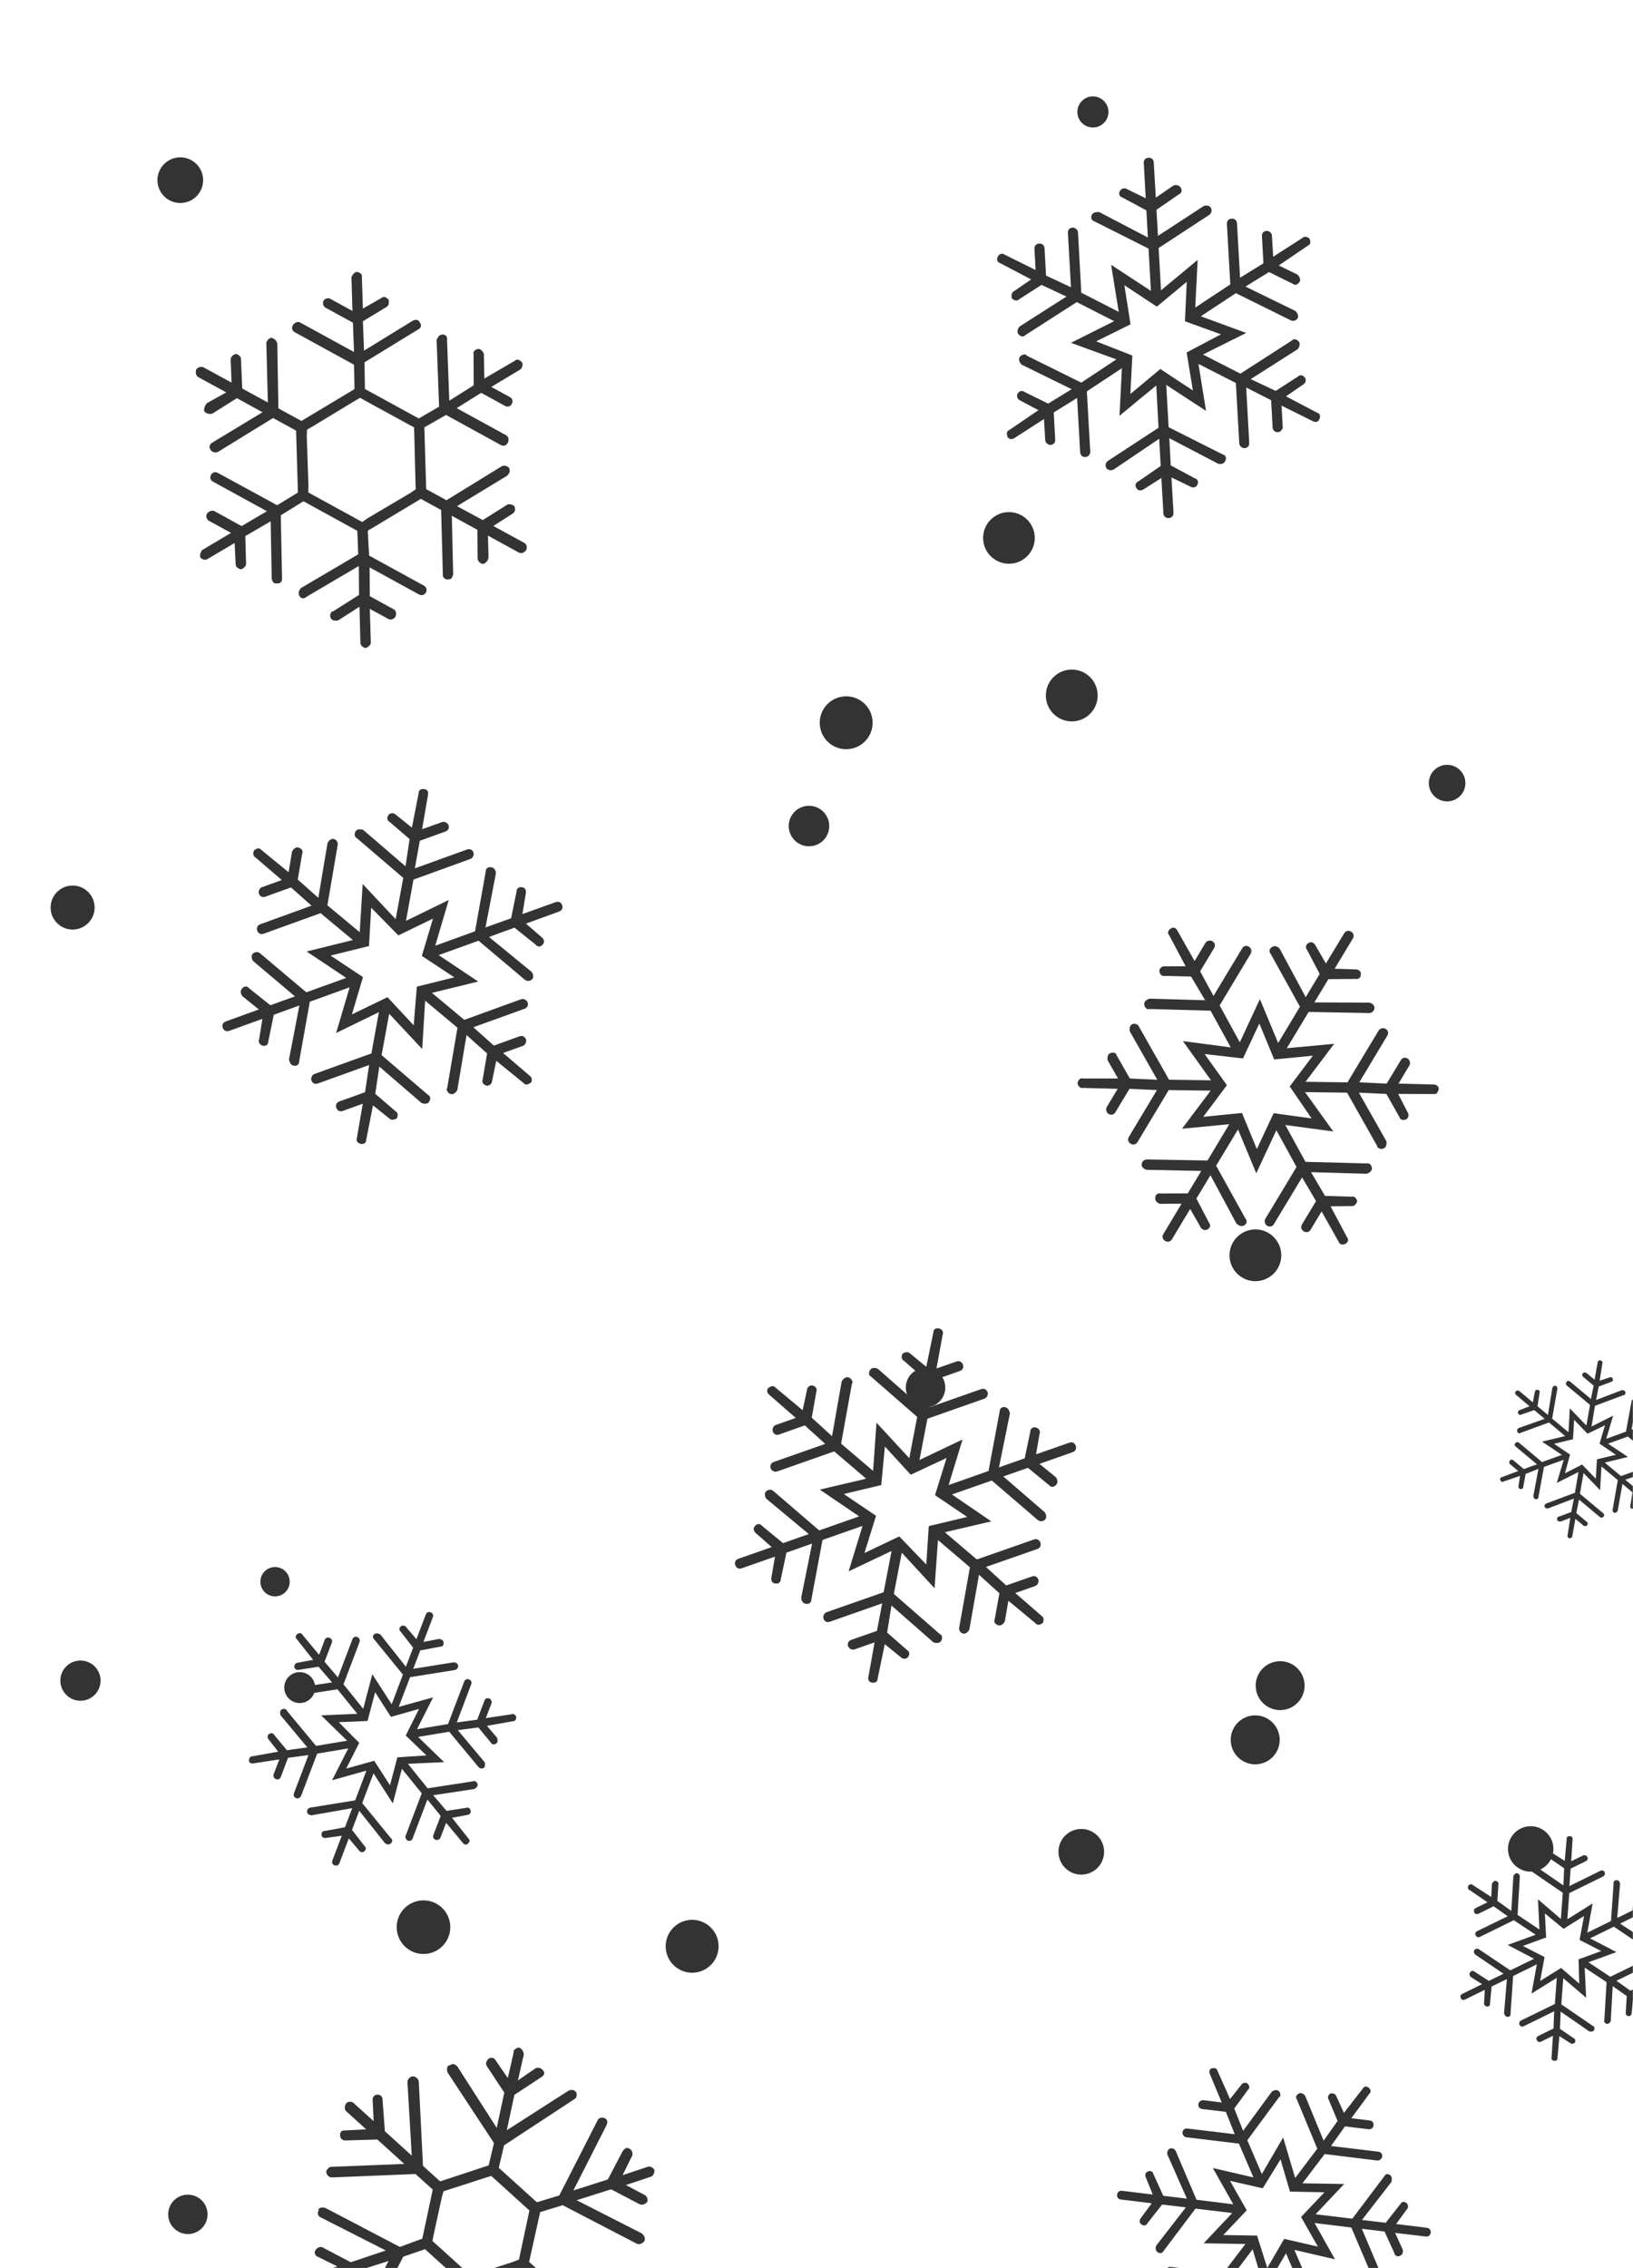 <svg xmlns="http://www.w3.org/2000/svg" version="1.1" xmlns:xlink="http://www.w3.org/1999/xlink" xmlns:svgjs="http://svgjs.dev/svgjs" width="1440" height="2000" preserveAspectRatio="none" viewBox="0 0 1440 2000"><g mask="url(&quot;#SvgjsMask1018&quot;)" fill="none"><circle r="20.14" cx="158.98" cy="158.87" filter="url(#SvgjsFilter1019)" fill="rgba(51, 51, 51, 1)"></circle><circle r="20.13" cx="953.48" cy="1632.86" filter="url(#SvgjsFilter1019)" fill="rgba(51, 51, 51, 1)"></circle><circle r="19.405" cx="64.035" cy="800.255" filter="url(#SvgjsFilter1019)" fill="rgba(51, 51, 51, 1)"></circle><circle r="13.705" cx="963.745" cy="98.705" filter="url(#SvgjsFilter1019)" fill="rgba(51, 51, 51, 1)"></circle><circle r="22.77" cx="889.7" cy="474.33" filter="url(#SvgjsFilter1019)" fill="rgba(51, 51, 51, 1)"></circle><circle r="23.64" cx="373.44" cy="1699.34" filter="url(#SvgjsFilter1019)" fill="rgba(51, 51, 51, 1)"></circle><circle r="13.635" cx="264.305" cy="1488.075" filter="url(#SvgjsFilter1019)" fill="rgba(51, 51, 51, 1)"></circle><circle r="21.57" cx="1128.84" cy="1486.36" filter="url(#SvgjsFilter1019)" fill="rgba(51, 51, 51, 1)"></circle><circle r="17.73" cx="70.95" cy="1481.95" filter="url(#SvgjsFilter1019)" fill="rgba(51, 51, 51, 1)"></circle><circle r="17.86" cx="713.37" cy="728.38" filter="url(#SvgjsFilter1019)" fill="rgba(51, 51, 51, 1)"></circle><circle r="20.03" cx="1349.79" cy="1630.35" filter="url(#SvgjsFilter1019)" fill="rgba(51, 51, 51, 1)"></circle><circle r="17.41" cx="816.15" cy="1223.56" filter="url(#SvgjsFilter1019)" fill="rgba(51, 51, 51, 1)"></circle><circle r="22.815" cx="1107.025" cy="1106.905" filter="url(#SvgjsFilter1019)" fill="rgba(51, 51, 51, 1)"></circle><circle r="21.595" cx="1106.855" cy="1534.165" filter="url(#SvgjsFilter1019)" fill="rgba(51, 51, 51, 1)"></circle><circle r="17.365" cx="165.665" cy="1952.575" filter="url(#SvgjsFilter1019)" fill="rgba(51, 51, 51, 1)"></circle><circle r="12.93" cx="242.54" cy="1394.72" filter="url(#SvgjsFilter1019)" fill="rgba(51, 51, 51, 1)"></circle><circle r="16.125" cx="1276.075" cy="690.525" filter="url(#SvgjsFilter1019)" fill="rgba(51, 51, 51, 1)"></circle><circle r="23.33" cx="610.33" cy="1716.19" filter="url(#SvgjsFilter1019)" fill="rgba(51, 51, 51, 1)"></circle><circle r="23.325" cx="746.175" cy="637.315" filter="url(#SvgjsFilter1019)" fill="rgba(51, 51, 51, 1)"></circle><circle r="22.85" cx="945.1" cy="613.26" filter="url(#SvgjsFilter1019)" fill="rgba(51, 51, 51, 1)"></circle><path d="M321.7 2055.2L355.6 1989.9 374.8 1983.3 408.4 2013.7 404.4 2034.1 342.1 2073.7C341.5 2074.3 341.5 2074.3 340.9 2075 339.7 2076.3 339.2 2078.2 340.6 2080.7 342.6 2082.5 344.5 2083 346.9 2081.6L401.2 2046.8 394.6 2078 370.8 2093.6C370.8 2093.6 370.2 2094.3 370.2 2094.3 369 2095.6 368.5 2097.5 369.9 2100 370.6 2101.8 373.8 2102.3 376.2 2100.9L392.1 2091.3 386.9 2114.2C386.4 2116.1 387.8 2118.6 390.4 2119.7S395.3 2118.2 396.5 2115.6L401 2093.4 411.2 2108.6C412.6 2111.1 415.8 2111.5 418.2 2110.2 419.4 2108.8 420.5 2106.3 419.2 2103.8L403.5 2080.1 410.7 2048.2 445.5 2102.5C446.9 2105 450.1 2105.4 451.9 2104.7 453.7 2102.7 454.8 2100.2 453.5 2097.7L413.3 2036.1 417.9 2015.1 460 2001.7 475.8 2016 480.1 2089.5C480.2 2092 482.2 2093.8 484.7 2093.6S489 2091.5 488.9 2089L485.1 2024.4 509.4 2046.5 510.8 2074.1C510.9 2076.6 512.9 2078.4 516.1 2078.9S520.4 2076.8 520.3 2074.2L518.7 2054.8 536.5 2070.9C538.4 2072.7 541.5 2071.9 543.3 2069.9 545.1 2068 545 2065.5 543 2063.7L525.2 2047.6 544.1 2046.6C547.2 2047.1 549 2045.1 548.2 2042 548.1 2039.5 546.1 2037.7 543.6 2037.8L516 2039.2 491.6 2017.1 556.3 2014.5C558.8 2014.4 561.2 2011.8 561.1 2009.3S559 2005 556.5 2005.1L482.4 2008.8 466.6 1994.5 476.3 1950.6 496.2 1944.5 561.4 1978.4C564 1979.6 566.5 1978.2 568.2 1976.2 569.4 1973.6 568 1971.2 566 1969.4L508.5 1940.1 538.9 1930.5 564.1 1943.7C566.7 1944.8 569.1 1943.4 570.9 1941.4 571.4 1939.5 570.7 1936.4 568.1 1935.3L551.9 1926.7 574.2 1919.3C576.1 1918.5 577.2 1916 577.1 1913.5 575.7 1911 573.1 1909.9 571.3 1910.6L549 1918 557.6 1900.6C558.1 1898.7 557.3 1895.6 555.4 1895 553.4 1893.2 551.6 1894 549.8 1895.9 549.8 1895.9 549.2 1896.6 549.2 1896.6L536 1921.8 505.6 1931.5 534.8 1874C536 1871.4 535.8 1868.9 533.3 1867.8 530.7 1866.7 528.8 1867.4 527.6 1868.7 527.1 1869.4 527.1 1869.4 527.1 1869.4L493.2 1935.9 473.4 1941.9 439.8 1911.5 444.5 1891.7 506.6 1850.9C508.5 1850.2 508.9 1847 508.2 1845.1 506.8 1842.7 503.7 1842.2 501.2 1843.6L446.9 1878.4 453.6 1847.2 477.3 1831.6C479.8 1830.2 480.9 1827.6 478.9 1825.8 477.6 1823.4 474.4 1822.9 472.5 1823.6L456.7 1834.5 461.9 1811.6C461.7 1809.1 460.4 1806.6 457.8 1805.5 456.5 1805.5 454.7 1806.3 453.5 1807.6 452.9 1808.2 452.9 1808.2 453 1809.5L447.8 1832.4 436.9 1816.6C435.6 1814.1 433.1 1814.3 431.2 1815 430.6 1815.6 430.6 1815.6 430 1816.3 428.8 1817.6 428.3 1819.5 429 1821.4L444.7 1845.2 438 1876.3 403.2 1822C401.3 1820.3 398.7 1819.1 396.9 1821.1 395.6 1821.2 395.6 1821.2 395 1821.8 393.9 1823.1 394 1825.7 394.7 1827.5L435.6 1889.7 430.9 1909.4 388.1 1923.5 373 1909.8 369.3 1835.7C369.2 1833.2 366.5 1830.8 364 1830.9S359.1 1833.7 359.3 1836.2L363.1 1900.8 339.4 1879.3 337.3 1851.1C337.2 1848.6 335.2 1846.8 332.7 1847 330.2 1847.1 328.4 1849.1 328.6 1851.6L329.5 1870.4 311.7 1854.3C310.4 1853.1 307.2 1852.6 305.4 1854.6 303.6 1856.6 303.8 1860.3 305.1 1861.5L322.9 1877.6 304.1 1878.6C302.8 1878.6 301.6 1878.7 301 1879.4 299.8 1880.7 299.9 1881.9 299.9 1883.2 300.1 1885.7 302 1887.5 304.5 1887.4L332.8 1886.6 356.5 1908.1 291.9 1910.7C290.6 1910.7 290 1911.4 288.8 1912.7 288.2 1913.4 287.6 1914 287.7 1915.3 287.8 1917.8 290.4 1920.2 292.9 1920L366.4 1917 381.6 1930.7 372.4 1974 352.6 1981.3 286.7 1946.8C284.8 1946.3 282.3 1946.4 281.1 1947.7 280.5 1948.4 280.5 1948.4 281.2 1949 279.4 1950.9 280.2 1954 282.7 1955.2L340.2 1984.4 309.3 1994.8 284.1 1981.5C282.1 1981 280.3 1981.7 279.1 1983 279.1 1983 278.5 1983.7 278.5 1983.7 276.7 1985.7 277.5 1988.8 280.1 1989.9L297.5 1998.5 275.2 2005.9C273.9 2006 273.3 2006.6 272.7 2007.3 271.6 2008.6 271 2010.5 271.7 2011.1 272.5 2014.2 275 2015.3 277.5 2015.2L299.8 2007.8 291.2 2024C290.1 2026.5 290.9 2029.7 293.4 2030.8 295.3 2031.3 298.5 2030.5 299 2028.6L312.2 2003.4 342.6 1993.7 313.3 2051.2C312.2 2053.8 313.6 2056.2 315.6 2058 317.5 2058.5 320.6 2057.8 321.7 2055.2ZM411 2002.9L385.3 1979.6 381.3 1976.1 382.3 1971 389.5 1937.9 391.1 1932.2 396.1 1930.6 428.3 1920.2 433.2 1918.7 437.2 1922.3 462.9 1945.6 466.8 1949.1 465.8 1954.2 458.7 1987.3 457.7 1992.4 452.1 1994.6 419.9 2005 414.9 2006.5 411 2002.9Z" fill="rgba(51, 51, 51, 1)"></path><path d="M823.1 1174.7L816.8 1205.2 802.3 1193.3C800.9 1191.9 798.1 1192 795.8 1193.7 794.7 1196 794.8 1198.8 797.1 1199.9L814.7 1215.3 810.9 1239.3 774.1 1207C771.9 1205.9 769 1205.9 767.7 1207.4 765.7 1209.9 765.8 1212.7 768 1213.8L808.8 1249.4 801.8 1285.8 772.9 1254.5 769.9 1297 741.7 1273 751.3 1219.7C752.1 1219.4 751.8 1218.6 751.5 1217.7 750.9 1216.1 749.5 1214.7 747.5 1214.4 745.6 1214.2 743.3 1215.9 742.2 1218.2L733.7 1266.4 715.8 1250.1 719.9 1227C720.4 1225.8 720.1 1225 719.8 1224.1 719.6 1223.3 718.1 1221.9 716.2 1221.7 714.2 1221.4 712 1223.1 711.7 1225.1L707.8 1243.5 683.9 1223.6C682.1 1221.4 679.6 1222.3 677.4 1224 676 1225.4 676.1 1228.2 678.6 1230.1L701.7 1250.3 684.1 1256.5C681.6 1257.4 680.8 1260.5 681.4 1262.1 682.3 1264.7 684.5 1265.8 687 1264.9L709.7 1256.9 727.7 1273.2 682.4 1289.1C679.8 1290 678.8 1292.3 679.6 1294.8 680.2 1296.5 682.8 1298.4 685.3 1297.5L735.6 1279.8 763.8 1303.9 722.9 1313.5 757.6 1337.1 722.4 1349.5 681.9 1314.7C679.4 1312.8 676.8 1313.7 675.5 1315.1 674.1 1316.5 674.1 1319.3 675.8 1321.6L713.2 1352.7 690.5 1360.7 672 1345.5C670.3 1343.3 667.5 1343.3 665.5 1345.9 664.2 1347.3 664.2 1350.1 666.8 1352.1L680.5 1364.2 651.1 1374.5C648.6 1375.4 647.5 1377.7 648.4 1380.2S651.5 1383.8 654 1382.9L683.4 1372.6 680.3 1390.6C679.5 1393.7 681.2 1396 683.2 1396.2 686.3 1397 688.5 1395.3 688.5 1392.5L693.5 1369.1 716.1 1361.1 706.5 1408.8C706.5 1411.6 708.2 1413.8 710.2 1414.1 713.3 1414.9 715.5 1413.1 715.5 1410.3L725.3 1357.9 760.6 1345.5 748.3 1385.6 786.2 1367.6 779.2 1404 728.9 1421.6C726.4 1422.5 725.6 1425.6 726.2 1427.3 727 1429.8 729.3 1430.9 731.8 1430L777.9 1413.8 773.3 1438.1 750.6 1446C748.1 1446.9 747 1449.2 747.9 1451.7 748.5 1453.4 751.1 1455.3 753.6 1454.4L771.2 1448.2 765.8 1478.4C765 1481.5 766.7 1483.7 769.5 1483.7 771.5 1483.9 774 1483.1 773.9 1480.2L780.2 1449.8 794.7 1461.6C796.2 1463 799 1463 800.3 1461.6 801.7 1460.1 802 1458.2 801.7 1457.3 801.4 1456.5 801.1 1455.6 800 1455.1L782.3 1439.6 786.1 1415.7 822.9 1448C825.2 1449.1 828 1449 829.4 1447.6 830.7 1446.2 831 1444.2 830.4 1442.5 830.1 1441.7 830.1 1441.7 829 1441.1L788.2 1405.5 795.2 1369.1 824.1 1400.5 827.1 1358 855.3 1382 845.8 1435.3C845.5 1437.2 846.4 1439.7 849.5 1440.5 851.5 1440.8 853.7 1439.1 854.8 1436.8L863.3 1388.6 881.3 1404.9 877.1 1428C876 1430.3 877.8 1432.5 880.9 1433.3 882.8 1433.5 885.1 1431.8 886.1 1429.6L889.2 1411.5 913.2 1431.4C914.9 1433.6 917.4 1432.7 919.6 1431 920.2 1429.9 920.4 1427.9 920.1 1427 919.8 1426.2 919.5 1425.4 918.4 1424.8L895.3 1404.7 912.9 1398.5C915.4 1397.6 916.2 1394.5 915.6 1392.8L915.6 1392.8C914.8 1390.3 912.5 1389.2 910 1390.1L887.3 1398 869.4 1381.7 914.7 1365.9C917.2 1365 918.3 1362.7 917.4 1360.2S914.2 1356.6 911.7 1357.5L861.4 1375.1 833.2 1351.1 874.1 1341.5 839.4 1317.8 874.6 1305.5 915.1 1340.3C917.7 1342.2 920.2 1341.3 921.6 1339.9 922.9 1338.5 922.9 1335.6 921.2 1333.4L884.7 1301.9 906.5 1294.3 925 1309.5C926.7 1311.7 929.5 1311.6 931.5 1309.1 932.9 1307.7 932.8 1304.8 931.1 1302.6L916.6 1290.8 945.9 1280.5C948.4 1279.6 949.5 1277.3 948.6 1274.8S945.5 1271.2 943 1272.1L913.6 1282.4 916.7 1264.3C917.3 1263.2 917 1262.4 916.7 1261.5 916.1 1259.8 914.9 1259.3 913.8 1258.8 910.7 1258 908.5 1259.7 908.5 1262.5L903.6 1285.9 880.9 1293.9 890.6 1246.2C890.3 1245.4 890 1244.5 889.7 1243.7 889.1 1242 888 1241.5 886.8 1240.9 883.7 1240.1 881.5 1241.8 881.5 1244.6L871.7 1297.1 836.5 1309.5 848.8 1269.3 810.8 1287.4 817.8 1251 868.1 1233.3C870.7 1232.4 871.5 1229.3 870.9 1227.7 870 1225.1 867.7 1224.1 865.2 1224.9L819.9 1240.8 823.8 1216.9 846.4 1208.9C848.9 1208.1 850 1205.8 849.1 1203.3S846 1199.7 843.5 1200.5L825.8 1206.7 831.3 1176.6C831.8 1175.4 831.5 1174.6 831.2 1173.8 830.9 1172.9 829.5 1171.5 827.5 1171.3 825.6 1171 823 1171.9 823.1 1174.7ZM834.7 1285.6L824.5 1318.4 852.9 1337.6 819 1345.7 816.8 1379.5 793 1354.8 762.3 1369.4 772.5 1336.6 744.1 1317.4 777.1 1309.5 780.3 1275.5 803.1 1300.4 834.7 1285.6Z" fill="rgba(51, 51, 51, 1)"></path><path d="M1201.8 1841.6L1185.1 1863.1 1178.3 1848.2C1177.7 1846.5 1175.5 1845.5 1173.1 1846 1171.3 1847.3 1170.3 1849.5 1171.6 1851.3L1179.5 1870.2 1167.2 1887.6 1150.9 1848C1149.5 1846.2 1147.3 1845.2 1145.7 1845.8 1143.2 1847 1142.1 1849.2 1143.5 1851L1161.6 1894.7 1142.1 1920.5 1131.5 1884.8 1112.7 1917 1099.9 1887.2 1128 1849.1C1128.8 1849.2 1128.9 1848.4 1129 1847.7 1129.2 1846.1 1128.6 1844.5 1127.1 1843.5 1125.7 1842.5 1123.3 1843 1121.5 1844.4L1096.2 1878.9 1088.4 1859.2 1100.6 1842.6C1101.5 1842 1101.6 1841.2 1101.6 1840.4 1101.7 1839.6 1101.2 1838 1099.7 1837 1098.3 1836.1 1095.8 1836.6 1094.9 1838L1084.7 1850.9 1073.6 1826C1073.1 1823.6 1070.8 1823.3 1068.4 1823.8 1066.8 1824.4 1065.7 1826.6 1067 1829.1L1077.3 1853.9 1061.1 1851.9C1058.8 1851.7 1056.9 1853.8 1056.7 1855.3 1056.5 1857.6 1057.8 1859.4 1060.1 1859.7L1081 1862.2 1088.8 1881.9 1047.1 1876.9C1044.8 1876.6 1043 1877.9 1042.7 1880.3 1042.6 1881.8 1043.8 1884.3 1046.1 1884.6L1092.5 1890.2 1105.3 1920 1069.5 1911.7 1087.5 1943.7 1055.1 1939.7 1036.8 1896.8C1035.6 1894.3 1033.2 1894 1031.6 1894.6 1030 1895.2 1028.9 1897.4 1029.4 1899.8L1046.6 1938.7 1025.8 1936.2 1017.1 1917.1C1016.6 1914.7 1014.4 1913.6 1011.9 1914.9 1010.3 1915.5 1009.2 1917.7 1010.5 1920.2L1016.5 1935.1 989.5 1931.8C987.2 1931.5 985.4 1932.8 985.1 1935.2S986.2 1939.2 988.5 1939.5L1015.6 1942.8 1006.1 1955.7C1004.3 1957.9 1004.8 1960.3 1006.3 1961.2 1008.4 1963.1 1010.8 1962.6 1011.9 1960.3L1024.8 1943.9 1045.7 1946.4 1019.6 1980.1C1018.6 1982.3 1019.1 1984.7 1020.5 1985.7 1022.7 1987.5 1025.1 1987 1026.1 1984.8L1054.2 1947.5 1086.6 1951.4 1061.4 1978.1 1098.2 1978.7 1078.6 2004.5 1032.2 1998.9C1029.9 1998.6 1028.1 2000.7 1027.9 2002.3 1027.6 2004.6 1029 2006.3 1031.3 2006.6L1073.8 2011.7 1060.7 2029 1039.9 2026.4C1037.5 2026.1 1035.8 2027.5 1035.5 2029.8 1035.3 2031.4 1036.6 2033.9 1038.9 2034.1L1055.1 2036.1 1039.2 2057.7C1037.4 2059.8 1037.9 2062.2 1040.1 2063.3 1041.5 2064.2 1043.9 2064.5 1044.9 2062.3L1061.6 2040.8 1068.4 2055.8C1069 2057.4 1071.2 2058.4 1072.9 2057.9 1074.5 2057.3 1075.5 2055.8 1075.6 2055.1 1075.7 2054.3 1075.7 2053.5 1075.1 2052.6L1067.2 2033.7 1079.5 2016.4 1095.8 2056C1097.2 2057.7 1099.4 2058.7 1101 2058.2 1102.7 2057.6 1103.6 2056.1 1103.8 2054.6 1103.9 2053.8 1103.9 2053.8 1103.2 2052.9L1085.1 2009.2 1104.6 1983.4 1115.2 2019.1 1134 1986.9 1146.8 2016.7 1118.7 2054.8C1117.7 2056.3 1117.4 2058.6 1119.6 2060.4 1121 2061.4 1123.4 2060.9 1125.2 2059.5L1150.5 2025 1158.3 2044.7 1146.1 2061.3C1144.4 2062.6 1144.9 2065 1147 2066.9 1148.4 2067.8 1150.8 2067.3 1152.6 2066L1162 2053 1173.1 2077.9C1173.6 2080.3 1175.9 2080.6 1178.3 2080.1 1179.2 2079.4 1180.1 2077.9 1180.2 2077.2 1180.3 2076.4 1180.4 2075.6 1179.7 2074.8L1169.4 2050 1185.6 2052C1187.9 2052.3 1189.8 2050.1 1190 2048.6L1190 2048.6C1190.2 2046.3 1188.9 2044.5 1186.6 2044.3L1165.7 2041.7 1157.9 2022 1199.6 2027C1201.9 2027.3 1203.7 2026 1204 2023.7S1202.9 2019.6 1200.6 2019.3L1154.2 2013.7 1141.4 1983.9 1177.2 1992.2 1159.2 1960.2 1191.6 1964.2 1209.9 2007.1C1211.1 2009.6 1213.5 2009.9 1215.1 2009.3 1216.7 2008.8 1217.8 2006.5 1217.3 2004.1L1200.9 1965.3 1220.9 1967.7 1229.6 1986.8C1230.1 1989.2 1232.3 1990.3 1234.8 1989 1236.4 1988.4 1237.5 1986.2 1237 1983.8L1230.2 1968.9 1257.2 1972.1C1259.5 1972.4 1261.3 1971.1 1261.6 1968.8S1260.5 1964.7 1258.2 1964.4L1231.1 1961.1 1240.5 1948.2C1241.4 1947.5 1241.5 1946.7 1241.6 1946 1241.8 1944.4 1241.1 1943.5 1240.4 1942.7 1238.3 1940.9 1235.9 1941.3 1234.8 1943.6L1221.9 1960 1201 1957.5 1227.1 1923.8C1227.1 1923 1227.2 1922.3 1227.3 1921.5 1227.5 1920 1226.8 1919.1 1226.2 1918.2 1224 1916.4 1221.6 1916.9 1220.6 1919.1L1192.5 1956.4 1160.1 1952.5 1185.3 1925.8 1148.5 1925.2 1168.1 1899.4 1214.5 1905.1C1216.8 1905.3 1218.6 1903.2 1218.8 1901.7 1219.1 1899.3 1217.7 1897.6 1215.4 1897.3L1173.7 1892.3 1186 1875 1206.8 1877.5C1209.1 1877.8 1210.9 1876.4 1211.2 1874.1S1210.1 1870 1207.8 1869.8L1191.6 1867.8 1207.5 1846.2C1208.4 1845.5 1208.5 1844.8 1208.6 1844 1208.6 1843.2 1208.1 1841.6 1206.6 1840.6 1205.2 1839.7 1202.8 1839.4 1201.8 1841.6ZM1167.9 1933.1L1147.3 1954.9 1162.1 1981 1132.4 1974.2 1117.5 1999.8 1108.5 1971.3 1078.7 1970.8 1099.4 1949 1084.6 1923 1113.5 1929.6 1129.2 1904.1 1137.5 1932.5 1167.9 1933.1Z" fill="rgba(51, 51, 51, 1)"></path><path d="M1187.9 1091.1L1173.3 1063.7 1192.1 1063.5C1194 1063.7 1196.2 1061.9 1196.8 1059.1 1196.2 1056.7 1194.4 1054.5 1191.9 1055.2L1168.4 1054.5 1156.1 1033.6 1205 1035C1207.5 1034.4 1209.6 1032.6 1209.8 1030.6 1209.6 1027.4 1207.8 1025.3 1205.4 1025.9L1151.2 1024.5 1133.4 992 1175.7 997.7 1150.8 963 1187.9 963.5 1214.5 1010.7C1214.1 1011.4 1214.8 1011.9 1215.6 1012.3 1217.1 1013.3 1219.1 1013.4 1220.8 1012.3 1222.4 1011.3 1223.1 1008.5 1222.4 1006.1L1198.3 963.5 1222.5 964.6 1234.1 985.1C1234.4 986.3 1235.1 986.8 1235.9 987.2 1236.6 987.7 1238.6 987.8 1240.3 986.8 1242 985.7 1242.6 982.9 1241.5 981.3L1232.9 964.6 1264 964.7C1266.7 965.3 1268.1 963 1268.7 960.3 1268.8 958.3 1267 956.1 1263.8 956.3L1233.2 955.5 1242.8 939.5C1244.2 937.2 1242.8 934.3 1241.3 933.4 1239 932 1236.5 932.6 1235.2 934.9L1222.8 955.5 1198.6 954.4 1223.3 913.3C1224.7 911 1224.1 908.5 1221.8 907.2 1220.3 906.2 1217.1 906.4 1215.7 908.7L1188.2 954.4 1151.2 953.9 1176.5 920.4 1134.7 924.3 1154 892.3 1207.3 893.3C1210.5 893.1 1211.9 890.8 1212 888.9 1212.2 886.9 1210.4 884.7 1207.6 884.1L1159 883.9 1171.4 863.4 1195.3 863.2C1198 863.8 1200.2 862 1200 858.8 1200.2 856.8 1198.4 854.7 1195.2 854.8L1176.9 854.2 1192.9 827.6C1194.3 825.3 1193.7 822.8 1191.4 821.5S1186.7 820.7 1185.3 823L1169.2 849.6 1160.1 833.8C1158.7 830.9 1156 830.3 1154.3 831.3 1151.4 832.7 1150.8 835.4 1152.6 837.6L1163.7 858.8 1151.4 879.3 1128.4 836.5C1126.6 834.4 1123.8 833.7 1122.2 834.8 1119.3 836.2 1118.6 838.9 1120.5 841.1L1146.3 887.7 1127.1 919.7 1111 881 1093.3 919.1 1075.5 886.6 1102.9 840.9C1104.3 838.6 1102.9 835.7 1101.4 834.8 1099.1 833.4 1096.7 834 1095.3 836.3L1070.1 878.2 1058.3 856.5 1070.6 836C1072 833.7 1071.4 831.3 1069.1 829.9 1067.6 829 1064.4 829.1 1063 831.4L1053.4 847.4 1038.3 820.7C1037 817.8 1034.2 817.2 1032.1 819 1030.4 820.1 1029 822.4 1030.9 824.5L1045.5 852 1026.7 852.1C1024.7 851.9 1022.6 853.8 1022.4 855.7 1022.3 857.7 1023.3 859.4 1024.1 859.9 1024.9 860.3 1025.6 860.8 1026.9 860.5L1050.3 861.1 1062.7 882 1013.7 880.6C1011.3 881.2 1009.1 883 1009 885 1008.8 887 1009.9 888.7 1011.4 889.6 1012.2 890 1012.2 890 1013.4 889.7L1067.5 891.2 1085.3 923.6 1043.1 918 1067.9 952.6 1030.9 952.1 1004.2 905C1003.2 903.3 1000.9 901.9 998 903.3 996.3 904.4 995.7 907.1 996.3 909.5L1020.5 952.1 996.3 951 984.7 930.6C984.1 928.1 981.4 927.5 978.5 928.9 976.8 929.9 976.2 932.7 976.8 935.1L985.9 951 954.8 951C952.1 950.3 950.7 952.6 950.1 955.4 950.4 956.6 951.5 958.3 952.2 958.7 953 959.2 953.7 959.6 955 959.3L985.6 960.1 976 976.1C974.6 978.4 976 981.3 977.5 982.2L977.5 982.2C979.8 983.6 982.2 983 983.6 980.7L996 960.1 1020.2 961.2 995.5 1002.4C994.1 1004.7 994.7 1007.1 997 1008.5S1001.7 1009.2 1003.1 1007L1030.6 961.2 1067.6 961.7 1042.3 995.3 1084 991.3 1064.8 1023.3 1011.4 1022.4C1008.2 1022.5 1006.9 1024.8 1006.7 1026.8 1006.6 1028.8 1008.4 1030.9 1011.1 1031.5L1059.3 1032.5 1047.4 1052.3 1023.5 1052.4C1020.7 1051.8 1018.6 1053.6 1018.7 1056.8 1018.6 1058.8 1020.4 1060.9 1023.1 1061.5L1041.9 1061.4 1025.9 1088.1C1024.5 1090.4 1025.1 1092.8 1027.4 1094.2S1032.1 1094.9 1033.5 1092.7L1049.5 1066 1058.6 1081.9C1059 1083.1 1059.7 1083.5 1060.5 1084 1062 1084.9 1063.2 1084.6 1064.4 1084.3 1067.3 1082.9 1067.9 1080.2 1066.1 1078.1L1055 1056.9 1067.4 1036.3 1090.4 1079.1C1091.1 1079.6 1091.9 1080.1 1092.6 1080.5 1094.2 1081.4 1095.4 1081.1 1096.6 1080.8 1099.5 1079.5 1100.1 1076.7 1098.3 1074.6L1072.4 1027.9 1091.7 995.9 1107.8 1034.6 1125.5 996.6 1143.3 1029 1115.8 1074.7C1114.4 1077 1115.8 1079.9 1117.3 1080.8 1119.6 1082.2 1122.1 1081.6 1123.4 1079.3L1148.2 1038.2 1160.5 1059.1 1148.1 1079.7C1146.8 1081.9 1147.4 1084.4 1149.7 1085.8S1154.4 1086.5 1155.8 1084.2L1165.4 1068.2 1180.4 1094.9C1180.7 1096.2 1181.5 1096.6 1182.3 1097.1 1183 1097.5 1185 1097.7 1186.7 1096.6 1188.4 1095.6 1189.7 1093.3 1187.9 1091.1ZM1108.3 1013.2L1095.2 981.4 1061 984.8 1081.9 956.9 1062.2 929.4 1096.1 933.3 1110.5 902.5 1123.6 934.2 1157.7 930.9 1137.3 958 1156.6 986.2 1123.1 981.6 1108.3 1013.2Z" fill="rgba(51, 51, 51, 1)"></path><path d="M261.7 1445.3L276.1 1463.6 262.3 1466.2C260.8 1466.3 259.5 1468 259.4 1470.1 260.2 1471.8 261.8 1473.1 263.5 1472.4L280.9 1469.7 292.8 1483.5 256.5 1489C254.8 1489.7 253.4 1491.4 253.6 1492.8 254.1 1495.2 255.8 1496.5 257.5 1495.8L297.6 1489.6 315.1 1511.2 283.2 1512.6 306.1 1534.9 278.7 1539.5 252.7 1508.2C253 1507.6 252.4 1507.4 251.7 1507.1 250.5 1506.6 249 1506.8 247.9 1507.8 246.8 1508.8 246.7 1510.9 247.5 1512.6L271 1540.8 253 1543.3 241.7 1529.7C241.3 1528.8 240.7 1528.6 240.1 1528.4 239.5 1528.1 238 1528.3 236.9 1529.3 235.8 1530.3 235.7 1532.4 236.7 1533.5L245.3 1544.6 222.4 1548.7C220.3 1548.7 219.6 1550.5 219.5 1552.6 219.6 1554.1 221.3 1555.4 223.6 1554.9L246.3 1551.4 241.3 1564.5C240.6 1566.4 242 1568.3 243.3 1568.8 245.2 1569.5 246.9 1568.7 247.6 1566.9L254 1550 272 1547.6 259.2 1581.3C258.5 1583.1 259.3 1584.9 261.2 1585.6 262.4 1586.1 264.7 1585.5 265.5 1583.6L279.7 1546.3 307.1 1541.7 292.8 1569.8 323.1 1561.3 313.2 1587.5 273.7 1593.9C271.3 1594.4 270.6 1596.3 270.8 1597.8 270.9 1599.3 272.6 1600.6 274.7 1600.7L310.6 1594.4 304.2 1611.2 286.5 1614.5C284.4 1614.4 283.1 1616 283.6 1618.4 283.8 1619.8 285.4 1621.2 287.8 1620.6L301.4 1618.7 293.1 1640.5C292.4 1642.4 293.1 1644.1 295 1644.8S298.6 1644.7 299.3 1642.9L307.6 1621 316.4 1631.5C317.8 1633.5 319.9 1633.6 321 1632.6 323 1631.2 323.1 1629.1 321.4 1627.7L310.4 1613.6 316.8 1596.7 339.5 1625.3C341.1 1626.6 343.2 1626.7 344.3 1625.7 346.3 1624.3 346.4 1622.2 344.7 1620.9L319.4 1589.9 329.4 1563.7 346.4 1590.2 354.4 1559.7 371.9 1581.3 357.7 1618.7C357 1620.6 358.4 1622.5 359.6 1623 361.5 1623.7 363.2 1622.9 363.9 1621L376.9 1586.8 388.6 1601.2 382.2 1618C381.5 1619.9 382.3 1621.6 384.1 1622.3 385.4 1622.8 387.7 1622.2 388.4 1620.4L393.4 1607.3 408.1 1625C409.5 1626.9 411.6 1627 412.9 1625.4 414 1624.4 414.7 1622.5 413.1 1621.2L398.6 1602.9 412.5 1600.3C414 1600.1 415.3 1598.5 415.1 1597 415 1595.5 414 1594.4 413.4 1594.2 412.7 1593.9 412.1 1593.7 411.2 1594.1L393.8 1596.8 382 1583 418.3 1577.5C420 1576.7 421.3 1575.1 421.2 1573.6 421 1572.1 420 1571 418.8 1570.6 418.1 1570.3 418.1 1570.3 417.3 1570.7L377.1 1576.9 359.7 1555.3 391.6 1553.8 368.7 1531.6 396.1 1527 422 1558.2C423 1559.3 424.9 1560.1 426.8 1558.7 427.9 1557.7 428 1555.5 427.3 1553.8L403.7 1525.6 421.8 1523.2 433 1536.8C433.8 1538.5 435.9 1538.6 437.9 1537.2 439 1536.2 439 1534.1 438.3 1532.3L429.4 1521.8 452.4 1517.7C454.5 1517.8 455.2 1515.9 455.3 1513.8 454.9 1513 453.9 1511.9 453.3 1511.6 452.6 1511.4 452 1511.2 451.2 1511.6L428.4 1515 433.4 1502C434.1 1500.1 432.7 1498.1 431.5 1497.7L431.5 1497.7C429.6 1497 427.9 1497.7 427.2 1499.6L420.8 1516.4 402.8 1518.8 415.5 1485.2C416.2 1483.3 415.5 1481.6 413.6 1480.9S410 1481 409.3 1482.8L395.1 1520.2 367.7 1524.8 381.9 1496.7 351.6 1505.1 361.6 1478.9 401.1 1472.6C403.4 1472 404.1 1470.2 404 1468.7 403.8 1467.2 402.2 1465.9 400.1 1465.8L364.4 1471.5 370.6 1455.3 388.2 1452C390.3 1452.1 391.6 1450.4 391.1 1448.1 391 1446.6 389.3 1445.3 387.2 1445.2L373.4 1447.8 381.7 1426C382.4 1424.1 381.6 1422.4 379.8 1421.7S376.2 1421.7 375.5 1423.6L367.2 1445.4 358.3 1434.9C357.9 1434.1 357.3 1433.8 356.7 1433.6 355.4 1433.1 354.6 1433.5 353.7 1433.9 351.8 1435.3 351.7 1437.4 353.3 1438.7L364.3 1452.9 357.9 1469.7 335.3 1441.1C334.7 1440.9 334 1440.7 333.4 1440.4 332.2 1440 331.3 1440.4 330.4 1440.7 328.5 1442.1 328.4 1444.2 330 1445.6L355.3 1476.6 345.4 1502.8 328.3 1476.3 320.3 1506.8 302.9 1485.2 317.1 1447.8C317.8 1445.9 316.4 1444 315.1 1443.5 313.3 1442.8 311.5 1443.5 310.8 1445.4L298 1479.1 286.2 1465.3 292.6 1448.5C293.3 1446.6 292.5 1444.9 290.6 1444.2S287 1444.2 286.3 1446.1L281.4 1459.2 266.7 1441.5C266.3 1440.6 265.7 1440.4 265.1 1440.1 264.4 1439.9 262.9 1440.1 261.9 1441.1 260.8 1442.1 260 1444 261.7 1445.3ZM330.8 1492.2L344.7 1513.9 369.5 1506.9 357.8 1530.3 376 1547.9 350.4 1549.6 343.9 1574.2 330 1552.6 305.3 1559.5 316.8 1536.8 298.7 1518.6 324.1 1517.5 330.8 1492.2Z" fill="rgba(51, 51, 51, 1)"></path><path d="M1469.6 1249.5L1454.9 1254.6 1456.3 1245.3C1456.5 1244.3 1455.8 1243.1 1454.5 1242.6 1453.2 1242.7 1452 1243.5 1452.1 1244.7L1450 1256.3 1438.7 1260.7 1443.2 1236.7C1443.1 1235.4 1442.4 1234.2 1441.4 1234 1439.8 1233.8 1438.6 1234.6 1438.7 1235.8L1433.8 1262.4 1416.4 1268.7 1422.5 1248.3 1403.4 1257.9 1406.5 1239.6 1431.9 1230.1C1432.2 1230.4 1432.5 1230.1 1432.8 1229.7 1433.4 1229 1433.6 1228.1 1433.2 1227.2 1432.8 1226.2 1431.5 1225.7 1430.2 1225.8L1407.4 1234.5 1409.8 1222.6 1420.8 1218.5C1421.4 1218.4 1421.7 1218.1 1422 1217.7 1422.2 1217.4 1422.5 1216.4 1422.1 1215.5 1421.7 1214.6 1420.4 1214.1 1419.5 1214.5L1410.6 1217.5 1413 1202.1C1413.5 1200.8 1412.5 1200 1411.2 1199.5 1410.2 1199.2 1409 1200 1408.8 1201.6L1406.1 1216.6 1398.9 1210.6C1397.9 1209.8 1396.4 1210.2 1395.8 1210.9 1394.9 1211.9 1395 1213.2 1396.1 1214.1L1405.3 1221.8 1402.9 1233.6 1384.5 1218.2C1383.4 1217.4 1382.2 1217.5 1381.3 1218.5 1380.8 1219.2 1380.6 1220.8 1381.6 1221.7L1402.1 1238.8 1398.9 1257 1384.3 1241.9 1383.1 1262.9 1368.7 1250.9 1373.3 1224.6C1373.5 1223 1372.5 1222.1 1371.5 1221.9 1370.6 1221.7 1369.4 1222.4 1368.9 1223.7L1365 1247.7 1355.8 1240 1357.6 1228.2C1358.1 1226.9 1357.4 1225.7 1355.8 1225.5 1354.8 1225.3 1353.6 1226 1353.4 1227.6L1351.7 1236.6 1339.8 1226.6C1338.7 1225.8 1337.5 1225.9 1336.6 1226.9S1335.9 1229.2 1336.9 1230L1348.8 1240 1340.3 1243.3C1338.8 1243.8 1338.3 1245.1 1338.6 1246 1339.1 1247.5 1340.4 1248 1341.6 1247.3L1352.9 1243.4 1362.1 1251.1 1339.2 1259.2C1338 1259.9 1337.5 1261.2 1337.9 1262.1 1338.3 1263.7 1339.6 1264.2 1340.8 1263.5L1365.9 1254.3 1380.2 1266.3 1359.8 1271.2 1377.3 1282.9 1359.8 1289.2 1339.4 1272.1C1338.4 1271.2 1336.8 1271.7 1336.3 1272.4 1335.4 1273.4 1335.5 1274.7 1336.5 1275.5L1355.3 1291.2 1343.7 1295.4 1334.5 1287.7C1333.4 1286.8 1332.2 1286.9 1331.3 1288 1330.8 1288.6 1330.6 1290.2 1331.6 1291.1L1338.8 1297.1 1324.4 1302.5C1322.9 1302.9 1322.4 1304.2 1323.1 1305.4 1323.5 1306.3 1324.5 1307.2 1325.7 1306.4L1340.4 1301.4 1339 1310.6C1338.8 1311.6 1339.5 1312.8 1340.5 1313 1341.5 1313.2 1342.4 1312.8 1342.7 1312.5 1343 1312.2 1343.2 1311.8 1343.2 1311.2L1345.3 1299.7 1356.6 1295.2 1352.1 1319.2C1352.2 1320.5 1352.9 1321.7 1353.9 1321.9 1354.9 1322.2 1355.8 1321.8 1356.4 1321.1 1356.7 1320.7 1356.7 1320.7 1356.6 1320.1L1361.5 1293.5 1378.9 1287.2 1372.8 1307.6 1391.9 1298 1388.8 1316.3 1363.4 1325.8C1362.5 1326.2 1361.6 1327.2 1362.1 1328.8 1362.5 1329.7 1363.8 1330.2 1365.1 1330.1L1387.9 1321.4 1385.5 1333.3 1374.5 1337.4C1373.3 1337.6 1372.8 1338.9 1373.2 1340.4 1373.6 1341.3 1374.9 1341.8 1376.2 1341.7L1384.7 1338.4 1382.3 1353.8C1381.8 1355.1 1382.8 1356 1384.1 1356.5 1384.7 1356.4 1385.7 1356 1385.9 1355.7 1386.2 1355.3 1386.5 1355 1386.5 1354.4L1389.2 1339.3 1396.4 1345.3C1397.4 1346.1 1398.9 1345.7 1399.5 1345L1399.5 1345C1400.4 1344 1400.3 1342.7 1399.2 1341.9L1390 1334.2 1392.4 1322.3 1410.8 1337.7C1411.9 1338.5 1413.1 1338.4 1414 1337.4S1414.7 1335.1 1413.7 1334.3L1393.2 1317.2 1396.4 1298.9 1411 1314 1412.2 1293.1 1426.6 1305.1 1422 1331.3C1421.8 1332.9 1422.8 1333.8 1423.8 1334 1424.7 1334.2 1425.9 1333.5 1426.5 1332.2L1430.7 1308.5 1439.5 1315.9 1437.7 1327.7C1437.2 1329 1437.9 1330.2 1439.5 1330.4 1440.5 1330.6 1441.7 1329.9 1442.2 1328.6L1443.6 1319.3 1455.5 1329.3C1456.6 1330.1 1457.8 1330 1458.7 1329S1459.4 1326.7 1458.4 1325.9L1446.5 1315.9 1455 1312.6C1455.6 1312.6 1455.9 1312.2 1456.2 1311.9 1456.8 1311.2 1456.7 1310.6 1456.7 1309.9 1456.2 1308.4 1454.9 1307.9 1453.7 1308.6L1442.4 1312.5 1433.2 1304.8 1456.1 1296.7C1456.4 1296.4 1456.7 1296.1 1457 1295.7 1457.5 1295 1457.5 1294.4 1457.4 1293.8 1457 1292.3 1455.7 1291.7 1454.5 1292.5L1429.4 1301.6 1415.1 1289.7 1435.5 1284.7 1418 1273 1435.5 1266.7 1455.9 1283.8C1456.9 1284.7 1458.5 1284.2 1459 1283.5 1459.9 1282.5 1459.8 1281.3 1458.8 1280.4L1440.4 1265 1451.6 1260.5 1460.8 1268.2C1461.9 1269.1 1463.1 1269 1464 1268S1464.7 1265.7 1463.7 1264.8L1456.5 1258.8 1470.9 1253.5C1471.5 1253.4 1471.8 1253.1 1472.1 1252.7 1472.4 1252.4 1472.6 1251.4 1472.2 1250.5 1471.8 1249.6 1470.8 1248.7 1469.6 1249.5ZM1424.9 1282.8L1408.2 1286.8 1407.2 1303.9 1395.1 1291.4 1380 1299.1 1384.5 1282.6 1370.4 1273.1 1387.1 1269.1 1388.1 1252 1399.9 1264.2 1415.3 1256.8 1410.5 1273 1424.9 1282.8Z" fill="rgba(51, 51, 51, 1)"></path><path d="M881.7 231.9L909.3 246.4 893.8 257C892.1 258 891.4 260.7 892.4 263.3 894.3 265 897 265.7 898.7 263.9L918.4 251.2 940.4 261.5 899.1 287.9C897.4 289.8 896.7 292.5 897.7 294.2 899.6 296.8 902.3 297.5 904 295.6L949.5 266.4 982.5 283.2 944.4 302.3 984.4 316.9 953.5 337.4 905 313.4C905 312.5 904.1 312.5 903.2 312.6 901.4 312.7 899.7 313.7 898.9 315.5 898.1 317.3 899.1 319.9 901 321.6L945 343.2 924.3 355.9 903.2 345.5C902.3 344.7 901.4 344.7 900.5 344.8 899.6 344.8 897.9 345.8 897.1 347.6 896.3 349.5 897.4 352.1 899.2 352.9L915.7 361.7 890 379.2C887.4 380.2 887.5 382.9 888.6 385.5 889.6 387.2 892.3 388 894.8 386.1L920.6 369.5 921.7 388.1C921.8 390.8 924.6 392.4 926.3 392.3 929 392.2 930.7 390.3 930.5 387.6L929.2 363.7 949.8 350.9 952.5 398.8C952.7 401.5 954.6 403.2 957.2 403 959 402.9 961.6 401 961.4 398.3L958.4 345.1 989.3 324.7 987.2 366.6 1019.6 339.9 1021.6 377.2 977 406.4C974.4 408.3 974.6 411 975.6 412.7 976.5 414.4 979.3 415.2 981.9 414.1L1022.2 386.9 1023.5 410.9 1003.8 424.5C1001.2 425.5 1000.5 428.2 1002.4 430.8 1003.4 432.5 1006.1 433.2 1008.7 431.3L1024.1 421.5 1025.9 452.6C1026 455.3 1027.9 456.9 1030.6 456.8S1034.9 454.8 1034.8 452.1L1033 421 1049.5 429C1052.2 430.6 1054.9 429.6 1055.6 427.8 1057.3 425 1056.2 422.4 1053.5 421.7L1032.4 410.4 1031.1 386.4 1074.2 408.9C1076.9 409.7 1079.5 408.6 1080.3 406.8 1081.9 404.1 1080.9 401.4 1078.2 400.7L1030.5 376.7 1028.4 339.4 1063.5 362.3 1056.8 320.9 1089.8 337.7 1092.8 391C1092.9 393.6 1095.7 395.3 1097.4 395.2 1100.1 395 1101.8 393.1 1101.6 390.5L1098.9 341.7 1120.9 352.9 1122.2 376.9C1122.4 379.5 1124.3 381.2 1126.9 381.1 1128.7 381 1131.3 379 1131.1 376.4L1130.1 357.7 1157.5 371.3C1160.3 372.9 1162.9 371.9 1163.6 369.2 1164.4 367.4 1164.3 364.7 1161.6 364L1134 349.5 1149.5 338.8C1151.2 337.8 1151.9 335.1 1151 333.4 1150 331.7 1148.1 330.9 1147.3 330.9 1146.4 331 1145.5 331 1144.6 332L1124.9 344.7 1102.9 334.3 1144.2 308C1145.9 306.1 1146.6 303.4 1145.6 301.7 1144.6 299.9 1142.8 299.1 1141 299.2 1140.1 299.3 1140.1 299.3 1139.3 300.2L1093.8 329.5 1060.8 312.6 1098.9 293.6 1058.9 278.9 1089.8 258.5 1138.3 282.5C1140.1 283.3 1142.8 283.1 1144.4 280.4 1145.2 278.5 1144.2 275.9 1142.3 274.2L1098.3 252.7 1119 239.9 1140.1 250.3C1141.9 252 1144.5 251 1146.2 248.2 1147 246.4 1145.9 243.8 1144.1 242.1L1127.6 234.1 1153.3 216.6C1155.9 215.6 1155.8 212.9 1154.7 210.3 1153.8 209.5 1152 208.7 1151.1 208.8 1150.2 208.8 1149.3 208.9 1148.5 209.8L1122.7 226.4 1121.6 207.7C1121.5 205.1 1118.7 203.5 1117 203.6L1117 203.6C1114.3 203.7 1112.6 205.6 1112.8 208.2L1114.1 232.2 1093.5 244.9 1090.8 197C1090.6 194.3 1088.8 192.7 1086.1 192.8S1081.8 194.8 1081.9 197.5L1084.9 250.8 1054 271.2 1056.1 229.2 1023.8 256 1021.7 218.7 1066.3 189.5C1068.9 187.6 1068.7 184.9 1067.7 183.2 1066.8 181.4 1064 180.7 1061.4 181.7L1021.1 208 1019.8 185 1039.5 171.4C1042.1 170.4 1042.8 167.6 1040.9 165.1 1039.9 163.4 1037.2 162.6 1034.6 163.7L1019.2 174.3 1017.4 143.3C1017.3 140.6 1015.4 138.9 1012.7 139.1S1008.4 141.1 1008.6 143.8L1010.3 174.8 993.8 166.8C992.9 166 992 166 991.1 166.1 989.3 166.2 988.5 167.1 987.7 168.1 986 170.8 987.1 173.4 989.8 174.2L1010.9 185.5 1012.2 209.4 969.1 186.9C968.2 187 967.4 187 966.5 187.1 964.7 187.2 963.9 188.1 963 189 961.4 191.8 962.4 194.4 965.1 195.2L1012.8 219.2 1014.9 256.5 979.8 233.5 986.5 275 953.5 258.1 950.6 204.9C950.4 202.2 947.6 200.6 945.9 200.7 943.2 200.8 941.5 202.7 941.7 205.4L944.4 253.3 922.4 243 921.1 219C920.9 216.3 919.1 214.7 916.4 214.8S912 216.8 912.2 219.5L913.2 238.1 885.8 224.5C884.8 223.7 883.9 223.7 883.1 223.8 882.2 223.8 880.4 224.8 879.7 226.7 878.9 228.5 879 231.1 881.7 231.9ZM991.5 251.5L1020.1 270.4 1046.5 248.5 1044.9 283.3 1076.7 294.8 1046.4 310.8 1051.9 344.3 1023.2 325.4 996.8 347.4 998.5 313.5 966.6 301 996.9 286 991.5 251.5Z" fill="rgba(51, 51, 51, 1)"></path><path d="M182.9 493L206.9 478.8 207.8 497.5C207.7 499.5 209.7 501.5 212.4 502 214.8 501.3 216.9 499.4 217 497.4L216.3 472.7 238.7 459.7 239.6 509.8C239.9 513 241.8 515.1 244.2 514.4 247 514.9 249 512.9 248.7 509.7L247.6 454.4 267.6 442 315.1 468.1 315.9 488.8 265.1 518.7C264.7 519.5 264.3 520.3 263.8 521 263.4 521.8 263.3 523.8 263.7 525 265.2 527.9 267.9 528.4 270 526.4L316.4 499.1 316.6 524.6 293.4 539.3C292.6 538.8 292.2 539.6 291.8 540.4 290.9 541.9 290.8 543.9 292 545.6 293.1 547.2 295.9 547.7 298.3 547L317 535 317.8 566.8C317.8 568.8 319.7 570.9 322.4 571.4 324.8 570.7 326.9 568.7 327 566.8L326.1 536.9 342.5 545.8C344.8 547.1 347.6 545.6 348.5 544.1 349.8 541.7 349.5 538.5 347.2 537.3L326.1 525.7 325.9 500.3 369.5 524.2C371.9 525.5 374.3 524.7 375.6 522.4 376.8 520.1 376.1 517.7 373.8 516.4L325.5 489.9 324.3 468 371.1 439.9 389 449.7 390.5 506.3C390 509 392.7 511.5 395.1 510.8 397.9 511.3 399.1 509 399.6 506.2L398.4 454.8 421 467.2 421.2 492.7C421.1 494.7 423.8 497.2 425.8 497.2S430.3 494.6 430.8 491.8L430.3 472.3 457.6 487.3C460 488.5 462.8 487.1 464.1 484.7 464.9 483.2 464.7 480 462.3 478.7L435 463.8 452.1 452.9C453.8 451.7 455 449.4 453.6 446.5 452.4 444.9 448.9 444 447.2 445.1L425.7 458.6 403 446.3 447 419.6C449.1 417.7 450.3 415.4 448.9 412.6 447.7 410.9 444.2 410 442.5 411.1L393.7 441.1 375.8 431.3 374.2 376.8 393.3 365.9 441.6 392.4C444 393.7 446.4 393 447.7 390.6 449 388.3 448.7 385.1 446.3 383.8L402.7 359.9 424.3 346.4 445.3 357.9C447.7 359.2 450.1 358.5 451.3 356.2 452.6 353.8 451.9 351.4 449.6 350.1L433.2 341.2 458.8 325.8C460.5 324.7 461.4 321.1 460.3 319.5 458.3 317.4 456 316.2 454 318.1L427.1 333.8 426.7 312.3C426 309.9 424.1 307.8 422.1 307.7 420.1 307.7 418.5 308.8 417.6 310.4 417.6 310.4 417.2 311.1 417.6 312.3L417.7 339.8 396.2 353.3 394.2 299.5C394.7 296.8 392.8 294.7 389.6 295 388.4 295.3 387.2 295.7 386.3 297.3 385.9 298 385.4 298.8 385 299.6L387.2 358.6 369.3 369 321.8 343 321.4 319.5 368.6 290.6C371.5 289.2 372 286.4 370.1 284.3 369.4 281.9 366.6 281.4 363.8 282.9L321 309.2 320 283.3 341.1 270.5C342.8 269.4 343.3 266.6 342.6 264.2 340.7 262.1 338.3 260.9 336.3 262.8L320 272.1 319.1 244.2C319.6 241.5 317.2 240.2 314.4 239.7 313.2 240 311.6 241.2 310.8 242.7 310.8 242.7 310.3 243.5 309.9 244.3L310.8 274.2 291.3 263.5C289.7 262.6 286.5 262.9 285.3 265.3 284 267.6 285.5 270.4 287 271.3L311.2 284.5 312.2 310.4 264.7 284.4C262.3 283.1 259.5 284.6 258.2 286.9S257.6 291.7 260 293L312.2 321.6 312.6 343.1 265.8 371.2 245.5 360.1 244.5 302.7C243.8 300.3 241.9 298.3 239.1 297.8 237.9 298.1 236.3 299.2 235.4 300.8 235 301.6 234.6 302.4 234.9 303.6L236.2 354.9 213.6 342.6 212.5 316.7C212.6 314.7 210.7 312.6 207.9 312.1 205.5 312.8 203.5 314.7 203.4 316.7L204.2 337.4 179.3 323.8C177.7 322.9 174.1 324 173.2 325.6 171.9 327.9 173 331.5 174.6 332.4L199.5 346 182.1 355.7C181.6 356.5 181.2 357.3 180.8 358.1 179.9 359.6 179.8 361.6 180.2 362.8 182.1 364.9 184.9 365.4 187.3 364.7L208.9 351.1 231.5 363.5 187.5 390.1C184.7 391.6 184.2 394.4 185.3 396 186.8 398.9 189.6 399.4 192 398.6L240.8 368.6 261.1 379.7 262.7 434.3 244.4 445.5 192.1 417C189.8 415.7 187.4 416.4 186.1 418.7 184.8 421.1 185.5 423.5 187.8 424.7L235.4 450.8 213 463.9 188.9 450.6C187.3 449.8 183.7 450.8 182.4 453.2 181.1 455.5 182.6 458.4 184.2 459.2L203.7 469.9 178 485.2C177.6 486 177.6 486 177.2 486.8 176.3 488.4 176.3 490.4 176.6 491.6 178.5 493.6 181.3 494.1 182.9 493ZM270.5 384.9L270.7 378.9 275.2 376.3 313 353.4 317.5 350.8 322.2 353.4 360.4 374.3 365.1 376.8 365.3 382 366.4 426.2 366.6 431.4 361.7 434.8 324.3 456.9 319.4 460.3 314.7 457.7 276.5 436.8 271.8 434.2 272 428.3 270.5 384.9Z" fill="rgba(51, 51, 51, 1)"></path><path d="M322.9 1005.2L328.9 974.7 343.5 986.4C345 987.8 347.8 987.7 350 986 351.1 983.7 351 980.9 348.7 979.8L330.9 964.5 334.5 940.5 371.6 972.5C373.9 973.6 376.7 973.5 378 972.1 379.9 969.5 379.9 966.7 377.6 965.6L336.5 930.4 343.2 893.9 372.3 925 374.9 882.4 403.4 906.2 394.3 959.6C393.5 959.9 393.8 960.7 394.1 961.5 394.7 963.2 396.1 964.6 398.1 964.8 400.1 965 402.3 963.3 403.3 961L411.4 912.7 429.5 928.9 425.6 952C425.1 953.2 425.4 954 425.7 954.8 426 955.7 427.4 957 429.4 957.3 431.4 957.5 433.6 955.8 433.8 953.8L437.6 935.4 461.7 955C463.4 957.2 465.9 956.3 468.1 954.6 469.5 953.2 469.4 950.3 466.9 948.4L443.6 928.5 461.1 922.2C463.6 921.3 464.4 918.1 463.8 916.5 462.9 914 460.6 912.9 458.1 913.8L435.5 922 417.4 905.8 462.6 889.5C465.1 888.6 466.1 886.3 465.2 883.8 464.6 882.1 462 880.2 459.5 881.1L409.4 899.3 380.9 875.5 421.7 865.5 386.8 842.2 422 829.5 462.8 863.9C465.3 865.8 467.8 864.9 469.2 863.5 470.6 862 470.5 859.2 468.8 857L431.2 826.2 453.7 818 472.4 833C474.1 835.2 476.9 835.2 478.8 832.6 480.2 831.1 480.1 828.3 477.6 826.4L463.8 814.4 493 803.8C495.5 802.9 496.6 800.6 495.7 798.1S492.5 794.6 490 795.5L460.7 806 463.6 788C464.4 784.9 462.7 782.7 460.7 782.4 457.6 781.7 455.4 783.4 455.5 786.2L450.7 809.7 428.1 817.8 437.3 770.1C437.3 767.3 435.5 765.1 433.5 764.8 430.4 764.1 428.2 765.8 428.3 768.6L418.9 821.2 383.8 833.9 395.7 793.6 358 812 364.6 775.6 414.8 757.4C417.3 756.5 418.1 753.4 417.5 751.7 416.6 749.2 414.3 748.2 411.8 749.1L365.8 765.7 370.2 741.4 392.8 733.2C395.3 732.3 396.4 730.1 395.5 727.6 394.9 725.9 392.3 724 389.8 724.9L372.2 731.2 377.4 701C378.1 697.9 376.4 695.7 373.6 695.8 371.6 695.5 369.1 696.4 369.2 699.3L363.2 729.8 348.6 718C347.1 716.7 344.3 716.8 343 718.2 341.6 719.6 341.3 721.6 341.7 722.4 342 723.3 342.3 724.1 343.4 724.6L361.2 739.9 357.6 763.9 320.5 732C318.2 730.9 315.4 731 314.1 732.4 312.7 733.9 312.5 735.8 313.1 737.5 313.4 738.3 313.4 738.3 314.5 738.9L355.6 774.1 348.9 810.5 319.8 779.5 317.2 822 288.7 798.3 297.8 744.9C298 742.9 297.1 740.4 294 739.7 292 739.4 289.8 741.2 288.8 743.5L280.7 791.7 262.6 775.6 266.5 752.5C267.6 750.2 265.8 748 262.7 747.2 260.7 747 258.5 748.7 257.5 751L254.5 769.1 230.4 749.4C228.7 747.2 226.2 748.1 224 749.9 223.4 751 223.2 753 223.5 753.8 223.8 754.7 224.1 755.5 225.2 756L248.5 776 231 782.3C228.5 783.2 227.7 786.3 228.3 788L228.3 788C229.2 790.5 231.5 791.6 234 790.7L256.6 782.5 274.7 798.6 229.5 815C227 815.9 226 818.2 226.9 820.7S230.1 824.2 232.6 823.3L282.7 805.2 311.2 828.9 270.4 839 305.3 862.3 270.1 875 229.3 840.6C226.8 838.7 224.3 839.6 222.9 841 221.5 842.4 221.6 845.3 223.3 847.5L260.1 878.6 238.4 886.4 219.7 871.5C218 869.2 215.2 869.3 213.3 871.9 211.9 873.3 212 876.1 213.7 878.4L228.3 890.1 199.1 900.7C196.6 901.6 195.5 903.8 196.4 906.3S199.6 909.9 202.1 909L231.4 898.4 228.5 916.5C227.9 917.6 228.2 918.5 228.5 919.3 229.1 921 230.3 921.5 231.4 922 234.5 922.8 236.7 921.1 236.6 918.3L241.4 894.8 264 886.6 254.8 934.4C255.1 935.2 255.4 936.1 255.7 936.9 256.3 938.6 257.4 939.1 258.6 939.6 261.7 940.4 263.9 938.7 263.8 935.9L273.2 883.3 308.3 870.6 296.4 910.9 334.1 892.5 327.5 928.9 277.3 947C274.8 947.9 274 951.1 274.6 952.7 275.5 955.2 277.8 956.3 280.3 955.4L325.5 939.1 321.9 963.1 299.3 971.2C296.8 972.1 295.7 974.4 296.6 976.9S299.8 980.5 302.3 979.6L319.9 973.2 314.7 1003.5C314.2 1004.6 314.5 1005.4 314.8 1006.3 315.1 1007.1 316.5 1008.5 318.5 1008.7 320.5 1008.9 323 1008 322.9 1005.2ZM310.3 894.5L320.1 861.6 291.5 842.6 325.4 834.2 327.3 800.4 351.3 824.8 381.8 810 372 842.9 400.6 861.8 367.6 870 364.8 904.1 341.7 879.3 310.3 894.5Z" fill="rgba(51, 51, 51, 1)"></path><path d="M1373.4 1814.8L1375.1 1795.4 1384.9 1801.7C1385.9 1802.5 1387.7 1802.2 1388.9 1801 1389.4 1799.5 1389.2 1797.8 1387.7 1797.3L1375.6 1789 1376.2 1773.8 1401.4 1791.2C1402.9 1791.7 1404.7 1791.4 1405.4 1790.5 1406.4 1788.7 1406.2 1787 1404.7 1786.5L1376.8 1767.4 1378.5 1744.3 1398.7 1761.6 1397.4 1735 1416.7 1747.8 1414.7 1781.6C1414.2 1781.8 1414.4 1782.3 1414.7 1782.8 1415.2 1783.8 1416.1 1784.6 1417.4 1784.6 1418.6 1784.6 1419.9 1783.4 1420.4 1781.9L1422.1 1751.3 1434.5 1760.1 1433.6 1774.8C1433.4 1775.5 1433.6 1776 1433.9 1776.5 1434.1 1777 1435.1 1777.8 1436.3 1777.8 1437.6 1777.8 1438.8 1776.6 1438.8 1775.3L1439.9 1763.7 1456.2 1774.2C1457.5 1775.5 1459 1774.7 1460.2 1773.5 1461 1772.5 1460.7 1770.8 1459 1769.8L1443.2 1759 1453.7 1753.8C1455.2 1753.1 1455.4 1751.1 1454.9 1750.1 1454.2 1748.6 1452.7 1748.1 1451.2 1748.8L1437.8 1755.4 1425.4 1746.6 1452.4 1733.4C1453.8 1732.7 1454.4 1731.2 1453.6 1729.7 1453.1 1728.7 1451.4 1727.7 1449.9 1728.5L1420 1743.1 1400.7 1730.3 1425.4 1721.3 1402.1 1709.2 1423.1 1698.9 1450.7 1717.5C1452.5 1718.5 1454 1717.8 1454.7 1716.8 1455.5 1715.8 1455.2 1714.1 1454 1712.8L1428.6 1696.2 1442 1689.6 1454.6 1697.7C1455.9 1698.9 1457.6 1698.7 1458.6 1697 1459.4 1696 1459.1 1694.2 1457.4 1693.2L1448 1686.7 1465.5 1678.2C1467 1677.4 1467.5 1675.9 1466.8 1674.4S1464.5 1672.4 1463 1673.2L1445.6 1681.7 1446.2 1670.3C1446.4 1668.3 1445.2 1667.1 1444 1667 1442 1666.8 1440.7 1668 1441 1669.7L1439.6 1684.6 1426.1 1691.2 1428.6 1660.9C1428.4 1659.2 1427.1 1658 1425.9 1657.9 1423.9 1657.7 1422.7 1658.9 1422.9 1660.7L1420.6 1693.9 1399.7 1704.2 1404.4 1678.4 1382.1 1692.4 1383.8 1669.3 1413.7 1654.6C1415.2 1653.9 1415.5 1651.9 1415 1650.9 1414.3 1649.4 1412.8 1648.9 1411.3 1649.6L1383.9 1663.1 1385 1647.7 1398.5 1641.1C1400 1640.3 1400.5 1638.9 1399.7 1637.4 1399.2 1636.4 1397.5 1635.3 1396 1636.1L1385.5 1641.2 1386.7 1622.1C1387 1620.1 1385.7 1618.9 1384 1619.1 1382.7 1619.1 1381.2 1619.8 1381.5 1621.6L1379.8 1640.9 1369.9 1634.6C1368.9 1633.9 1367.2 1634.1 1366.5 1635.1 1365.7 1636.1 1365.7 1637.3 1365.9 1637.8 1366.2 1638.3 1366.4 1638.8 1367.2 1639.1L1379.3 1647.4 1378.6 1662.5 1353.5 1645.2C1352 1644.7 1350.2 1644.9 1349.5 1645.9 1348.7 1646.9 1348.7 1648.1 1349.2 1649.1 1349.4 1649.6 1349.4 1649.6 1350.2 1649.9L1378.1 1669 1376.4 1692.1 1356.2 1674.8 1357.5 1701.4 1338.2 1688.5 1340.2 1654.8C1340.2 1653.5 1339.5 1652 1337.5 1651.7 1336.3 1651.7 1335 1653 1334.5 1654.5L1332.7 1685 1320.4 1676.2 1321.3 1661.6C1321.8 1660.1 1320.5 1658.8 1318.6 1658.5 1317.3 1658.5 1316.1 1659.8 1315.6 1661.3L1315 1672.7 1298.6 1662.1C1297.4 1660.9 1295.9 1661.6 1294.7 1662.8 1294.4 1663.6 1294.4 1664.8 1294.6 1665.3 1294.9 1665.8 1295.1 1666.3 1295.9 1666.6L1311.7 1677.4 1301.2 1682.5C1299.7 1683.2 1299.5 1685.2 1299.9 1686.2L1299.9 1686.2C1300.7 1687.7 1302.2 1688.2 1303.7 1687.5L1317.1 1680.9 1329.5 1689.7 1302.5 1702.9C1301 1703.6 1300.5 1705.1 1301.3 1706.6S1303.5 1708.6 1305 1707.9L1334.9 1693.2 1354.2 1706 1329.5 1715 1352.8 1727.2 1331.8 1737.4 1304.1 1718.8C1302.4 1717.8 1300.9 1718.5 1300.2 1719.5 1299.4 1720.5 1299.6 1722.2 1300.9 1723.5L1325.8 1740.4 1312.9 1746.7 1300.3 1738.6C1299 1737.4 1297.3 1737.6 1296.3 1739.4 1295.5 1740.3 1295.7 1742.1 1297 1743.3L1306.9 1749.6 1289.4 1758.2C1287.9 1758.9 1287.4 1760.4 1288.1 1761.9S1290.4 1763.9 1291.8 1763.2L1309.3 1754.6 1308.7 1766C1308.5 1766.8 1308.7 1767.3 1309 1767.8 1309.4 1768.8 1310.2 1769 1310.9 1769.3 1312.9 1769.6 1314.2 1768.3 1313.9 1766.6L1315.3 1751.7 1328.8 1745.1 1326.3 1775.4C1326.5 1775.9 1326.8 1776.4 1327 1776.9 1327.5 1777.9 1328.2 1778.1 1329 1778.4 1331 1778.7 1332.2 1777.4 1332 1775.7L1334.3 1742.4 1355.2 1732.1 1350.5 1757.9 1372.8 1744 1371.1 1767.1 1341.1 1781.7C1339.6 1782.5 1339.4 1784.4 1339.9 1785.4 1340.6 1786.9 1342.1 1787.4 1343.6 1786.7L1370.5 1773.5 1369.9 1788.7 1356.4 1795.3C1354.9 1796 1354.4 1797.5 1355.2 1799S1357.4 1801 1358.9 1800.3L1369.4 1795.1 1368.2 1814.2C1367.9 1815 1368.2 1815.5 1368.4 1816 1368.7 1816.5 1369.7 1817.2 1370.9 1817.2 1372.1 1817.3 1373.6 1816.5 1373.4 1814.8ZM1358.1 1746.8L1362 1725.7 1342.9 1715.9 1363.4 1708.4 1362.3 1687.2 1378.8 1700.8 1396.8 1689.5 1392.9 1710.6 1412 1720.4 1392 1727.7 1392.6 1749.1 1376.6 1735.3 1358.1 1746.8Z" fill="rgba(51, 51, 51, 1)"></path></g><defs><mask id="SvgjsMask1018"><rect width="1440" height="2000" fill="#ffffff"></rect></mask><filter id="SvgjsFilter1019"><feGaussianBlur stdDeviation="1"></feGaussianBlur></filter></defs></svg>